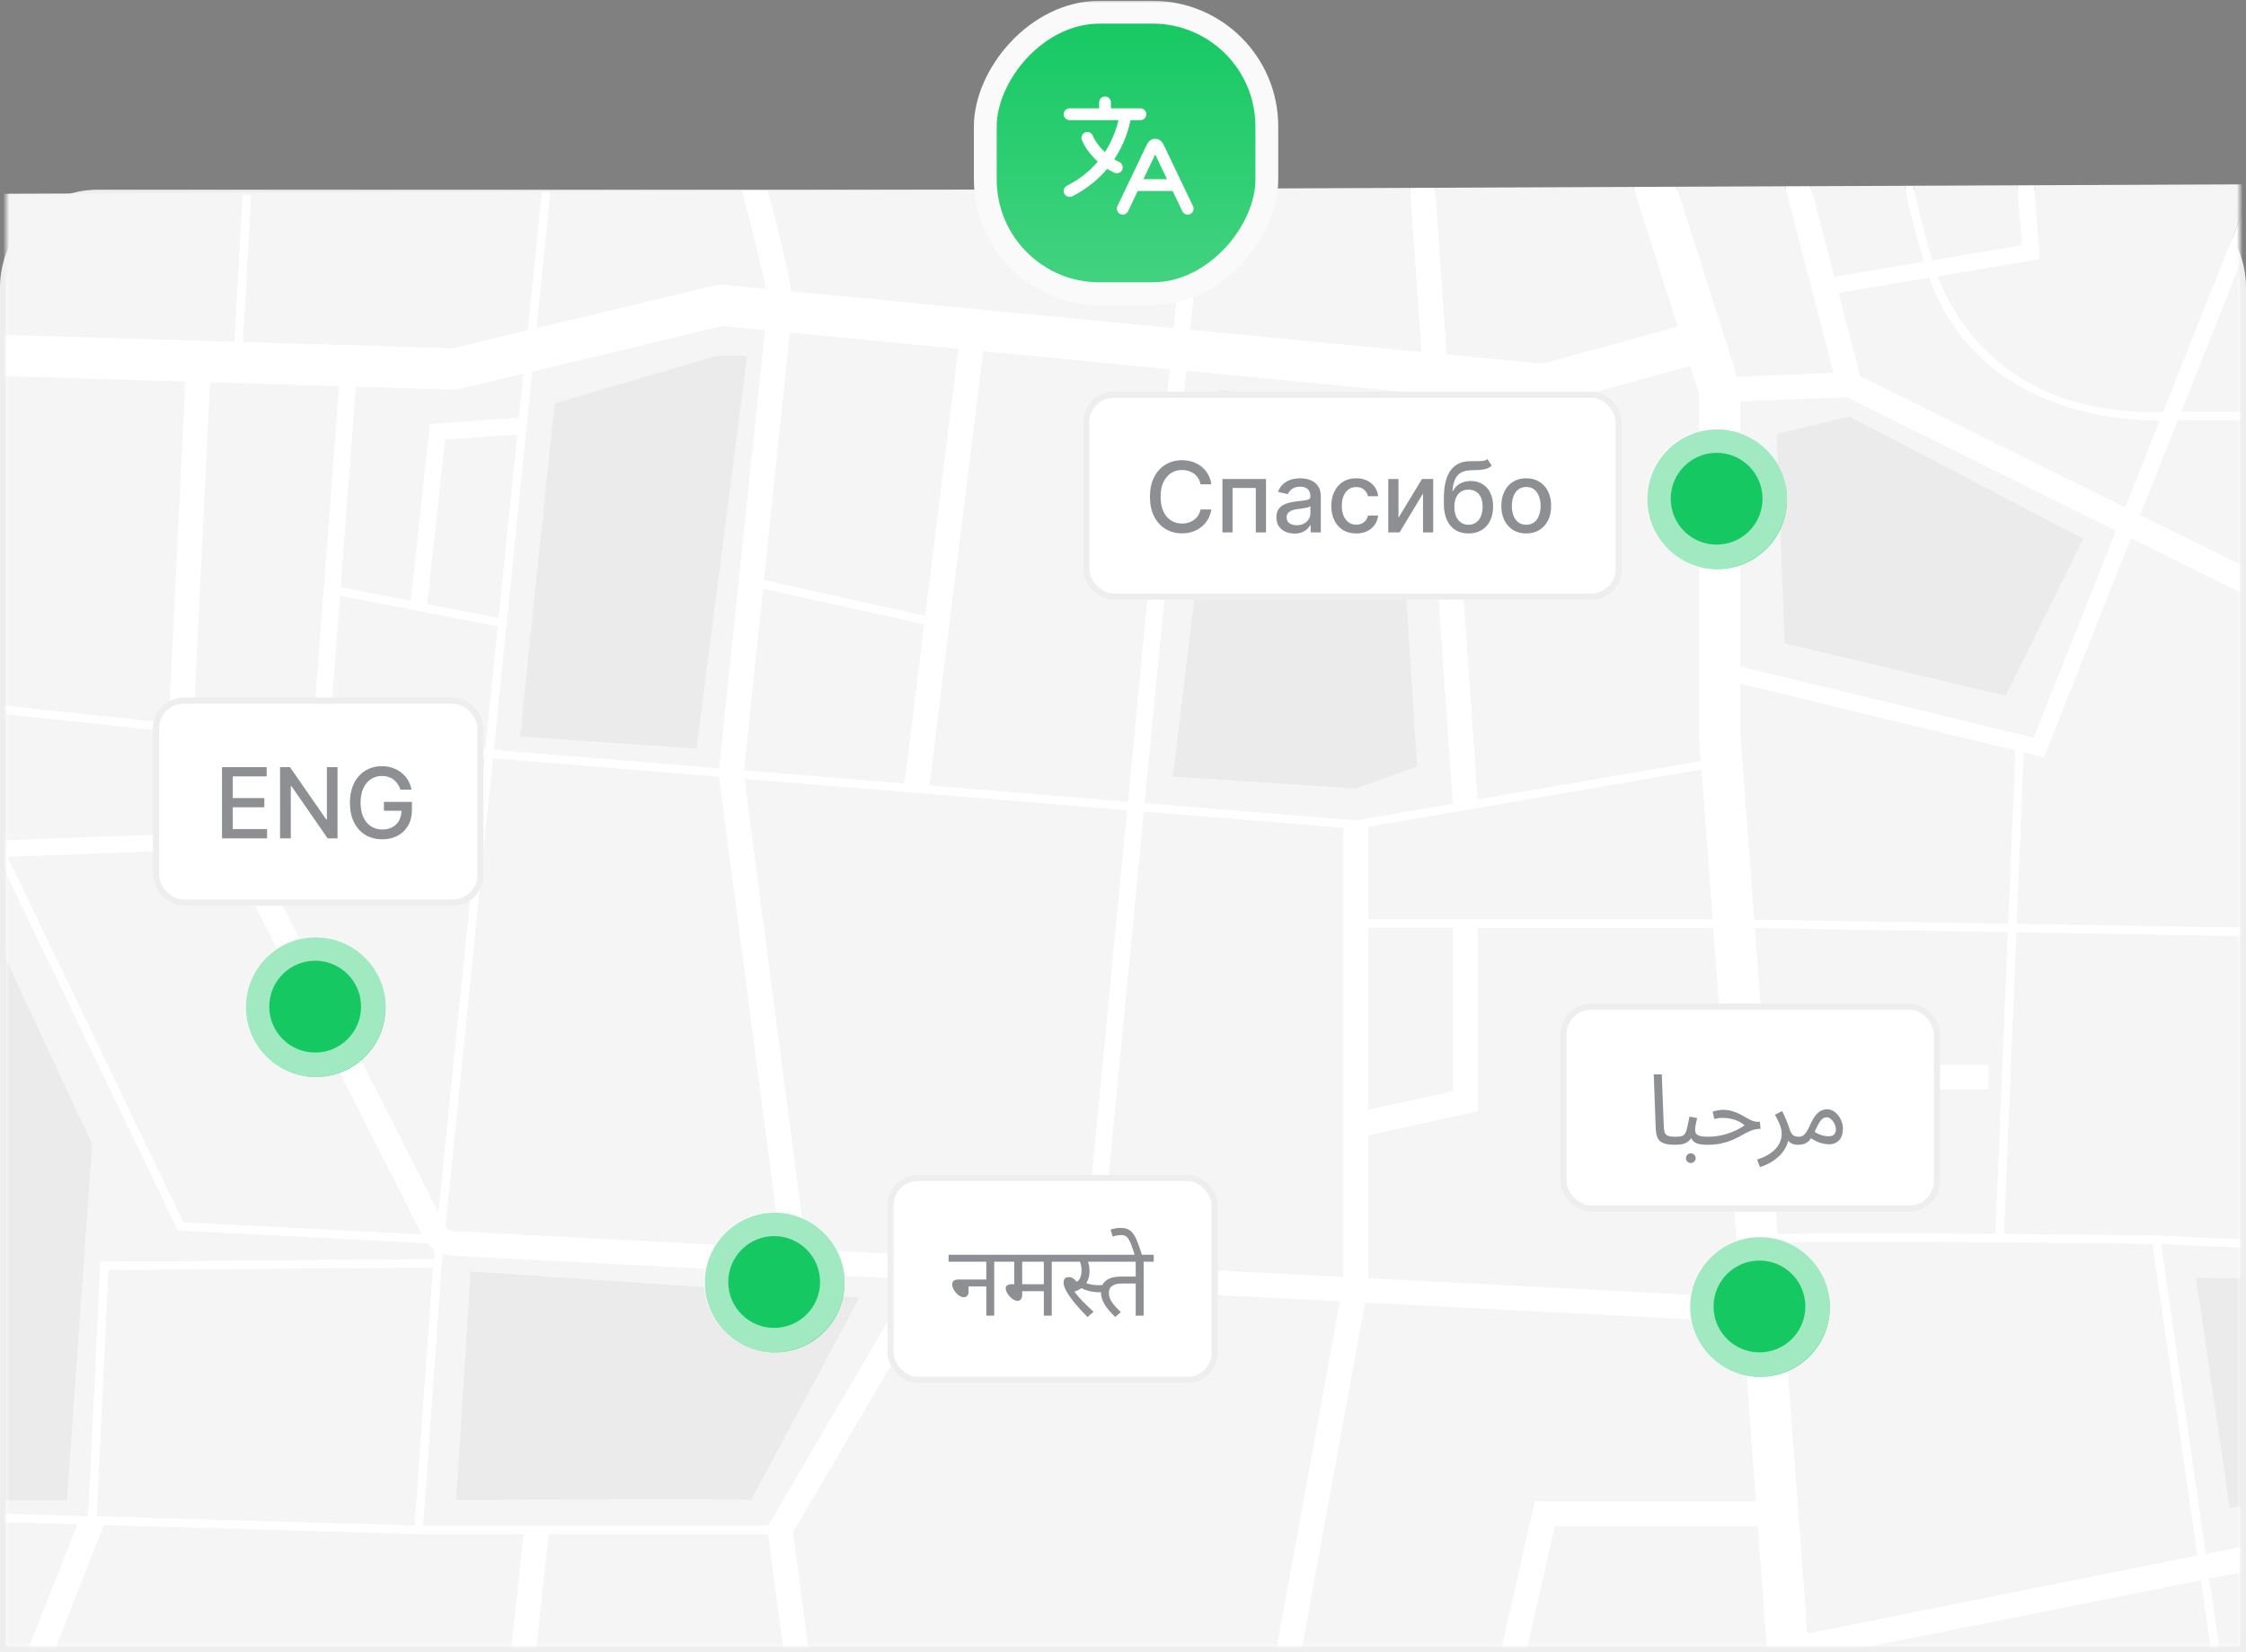 <svg width="367" height="270" viewBox="0 0 367 270" fill="none" xmlns="http://www.w3.org/2000/svg">
<rect x="0" y="0" width="367" height="270" fill="#808080" stroke="none"/>
<path d="M366 269.5H366.5V269V47C366.5 38.44 359.56 31.5 351 31.5H16C7.44 31.5 0.5 38.44 0.5 47V269V269.5H1H366Z" fill="white" stroke="#EEEEEE"/>
<mask id="mask0_12_4247" style="mask-type:alpha" maskUnits="userSpaceOnUse" x="1" y="0" width="365" height="269">
<path d="M16 0.5H351C359.008 0.5 365.5 6.992 365.5 15V268.5H1.5V15C1.5 6.992 7.992 0.5 16 0.5Z" fill="white" stroke="#EEEEEE"/>
</mask>
<g mask="url(#mask0_12_4247)">
<path d="M223.567 135.089L278.051 125.73L279.873 150.24L223.567 150.24L223.567 135.089Z" fill="#F5F5F5"/>
<path d="M12.674 249.074L2.209 275.674L-16.713 275.753L-14.969 248.281L12.674 249.074Z" fill="#F5F5F5"/>
<path d="M16.929 249.197L67.674 250.65L67.672 250.67L85.568 250.67L82.944 275.335L6.549 275.656L16.954 249.206L16.929 249.197Z" fill="#F5F5F5"/>
<path d="M125.52 250.67L128.764 275.142L87.003 275.317L89.624 250.67L125.52 250.67Z" fill="#F5F5F5"/>
<path d="M84.814 68.278L70.271 69.308L67.141 98.209L55.634 95.972L58.118 63.164L74.619 63.656L85.547 61.039L84.814 68.278Z" fill="#F5F5F5"/>
<path d="M53.789 120.368L55.533 97.317L81.363 102.338L79.324 122.456L53.789 120.368Z" fill="#F5F5F5"/>
<path d="M51.108 120.147L29.57 118.386L0.029 115.26L-6.437 113.977L-3.092 61.334L55.428 63.083L51.108 120.147Z" fill="#F5F5F5"/>
<path d="M152.789 210.756L149.303 208.731L125.522 249.332L69.113 249.332L72.158 206.482L80.528 123.898L117.505 126.921L127.854 205.817L131.855 205.296L121.618 127.257L184.198 132.375L176.74 209.615L179.418 209.871L186.88 132.593L219.531 135.262L219.531 209.561L207.607 274.809L132.832 275.124L129.558 250.419L152.789 210.756ZM74.497 245.175C74.497 245.175 121.012 244.868 122.749 245.175L140.447 212.046L76.875 207.751L74.497 245.175Z" fill="#F5F5F5"/>
<path d="M84.539 70.983L81.497 100.999L69.79 98.724L72.704 71.82L84.539 70.983Z" fill="#F5F5F5"/>
<path d="M223.566 185.51L241.483 181.57L241.483 151.581L279.973 151.581L286.949 245.364L250.809 245.364L244.156 274.655L211.71 274.792L223.566 209.924L223.566 185.51Z" fill="#F5F5F5"/>
<path d="M330.662 122.932L333.96 123.732L348.192 87.919L395.15 111.213C395.087 111.634 395.045 112.061 395.046 112.499L395.23 152.075L329.511 150.998L330.662 122.932Z" fill="#F5F5F5"/>
<path d="M355.846 68.657L419.967 68.698L420.088 94.761C420.109 99.63 415.984 103.595 410.874 103.615L404.26 103.645C401.107 103.657 398.331 105.174 396.671 107.477L349.682 84.167L355.846 68.657Z" fill="#F5F5F5"/>
<path d="M353.096 203.287L420.606 206.307L420.64 213.561L420.771 241.887L360.401 253.954L353.096 203.287ZM413.764 209.743L358.785 208.777L364.319 246.427L413.764 238.183L413.764 209.743Z" fill="#F5F5F5"/>
<path d="M352.898 201.921L352.323 201.914C347.054 201.85 337.573 201.741 327.432 201.663L329.456 152.34L395.237 153.418L395.376 183.268C395.397 188.136 399.56 192.066 404.671 192.045L411.284 192.016C416.395 191.995 420.557 195.926 420.579 200.794L420.598 204.969L352.9 201.941L352.898 201.921Z" fill="#F5F5F5"/>
<path d="M360.976 257.937L420.758 245.988C420.478 261.466 407.849 273.969 392.222 274.034L362.419 274.16L363.296 274.034L360.976 257.937Z" fill="#F5F5F5"/>
<path d="M287.25 249.383L289.115 274.468L248.299 274.64L254.035 249.383L287.25 249.383Z" fill="#F5F5F5"/>
<path d="M359.652 258.199L361.953 274.16L295.854 274.438L295.599 271.002L359.652 258.199Z" fill="#F5F5F5"/>
<path d="M17.7 207.53L70.768 207.109L67.77 249.313L15.781 247.822L17.7 207.53Z" fill="#F5F5F5"/>
<path d="M29.948 199.768L1.194 139.998C19.984 139.287 37.555 138.649 38.674 138.71L38.743 137.414L40.011 136.781C39.584 135.932 39.584 135.932 26.775 136.376C19.628 136.624 10.119 136.979 0.605 137.339L0.605 116.669L29.442 119.72L79.188 123.787L71.274 201.879L29.948 199.768Z" fill="#F5F5F5"/>
<path d="M118.019 53.263L125.016 53.938L117.532 125.581L80.665 122.566L86.933 60.708L118.019 53.263Z" fill="#F5F5F5"/>
<path d="M237.451 151.58L237.451 178.342L223.569 181.395L223.569 151.58L237.451 151.58Z" fill="#F5F5F5"/>
<path d="M232.764 64.325L237.42 131.35L221.517 134.082L187.007 131.26L193.833 60.572L232.764 64.325ZM221.548 128.886L231.583 125.288L227.886 67.072L199.176 63.702L191.649 126.914L221.548 128.886Z" fill="#F5F5F5"/>
<path d="M160.631 57.37L191.156 60.314L184.327 131.041L151.843 128.385L160.631 57.37Z" fill="#F5F5F5"/>
<path d="M371.007 30.517L369.982 30.113L391.114 30.024C406.953 29.959 419.849 42.686 419.921 58.459L419.963 67.361L356.38 67.32L371.007 30.517Z" fill="#F5F5F5"/>
<path d="M-0.271 140.055L29.079 201.065L71.139 203.215L70.879 205.77L16.417 206.203L14.436 247.785L13.221 247.75L13.197 247.741L13.193 247.749L-14.886 246.944L-8.115 140.353C-5.51 140.254 -2.883 140.155 -0.271 140.055ZM10.974 245.175L15.076 186.973L-2.566 149.107L-7.787 245.175L10.974 245.175Z" fill="#F5F5F5"/>
<path d="M300.388 47.857L315.255 45.361C323.094 67.239 346.006 68.754 352.941 68.689L347.266 82.972L303.919 61.469L300.388 47.857Z" fill="#F5F5F5"/>
<path d="M121.554 125.907L124.662 96.163L151.043 102.025L147.822 128.056L121.554 125.907Z" fill="#F5F5F5"/>
<path d="M277.599 64.221L277.608 119.779L277.951 124.39L241.417 130.665L236.836 64.719L252.72 66.251L276.184 59.76L277.599 64.221Z" fill="#F5F5F5"/>
<path d="M284.323 65.581L301.761 64.885L345.775 86.72L332.321 120.576L284.322 108.936L284.322 65.581L284.323 65.581ZM340.422 88.038L302.198 68.03L290.285 70.92L291.579 105.155L327.736 113.714L340.422 88.038Z" fill="#F5F5F5"/>
<path d="M73.92 56.938L39.67 55.913L41.029 31.843L39.687 31.767L38.326 55.873L-2.669 54.647L-1.224 31.889L-3.908 31.72L-5.359 54.567L-25.743 53.958L-25.743 31.779L88.562 31.298L86.263 53.98L73.92 56.938Z" fill="#F5F5F5"/>
<path d="M351.731 203.244L359.078 254.216L295.299 266.964L290.542 203.019C300.362 202.763 330.482 202.987 351.731 203.244Z" fill="#F5F5F5"/>
<path d="M284.324 119.407L284.324 111.694L329.33 122.608L328.167 150.976L286.621 150.295L284.324 119.407Z" fill="#F5F5F5"/>
<path d="M290.446 201.715L286.721 151.637L328.111 152.315L326.087 201.651C312.09 201.549 297.16 201.506 290.446 201.715Z" fill="#F5F5F5"/>
<path d="M156.615 56.985L151.206 100.691L124.8 94.823L129.032 54.325L156.615 56.985Z" fill="#F5F5F5"/>
<path d="M316.602 45.135L333.286 42.334L332.343 30.27L368.27 30.118L353.48 67.332C328.199 68.091 319.309 52.278 316.602 45.135Z" fill="#F5F5F5"/>
<path d="M252.124 59.464L236.365 57.945L234.471 30.682L266.92 30.546L274.158 53.369L252.124 59.464Z" fill="#F5F5F5"/>
<path d="M117.544 46.489L87.649 53.648L89.915 31.291L121.265 31.16C123.079 38.022 124.557 44.008 125.18 47.225L117.544 46.489Z" fill="#F5F5F5"/>
<path d="M283.813 61.579L273.963 30.517L291.703 30.442L299.619 60.95L283.813 61.579Z" fill="#F5F5F5"/>
<path d="M129.284 47.62C128.905 45.117 127.892 40.372 125.457 31.142L194.002 30.854L191.8 53.648L129.284 47.62Z" fill="#F5F5F5"/>
<path d="M194.477 53.906L196.704 30.842L230.428 30.7L232.293 57.553L194.477 53.906Z" fill="#F5F5F5"/>
<path d="M315.755 42.56C314.419 38.189 313.388 34.122 312.629 30.353L329.648 30.282L330.416 40.1L315.755 42.56Z" fill="#F5F5F5"/>
<path d="M299.712 45.254L295.864 30.425L311.245 30.361C312.017 34.197 313.065 38.336 314.418 42.787L299.712 45.254Z" fill="#F5F5F5"/>
<path d="M-3.908 31.719L-1.224 31.887L-2.67 54.645L38.325 55.87L39.687 31.764L41.029 31.841L39.669 55.91L73.92 56.935L86.263 53.979L88.561 31.297L89.913 31.291L87.647 53.648L117.542 46.489L125.177 47.225C124.555 44.008 123.076 38.02 121.262 31.16L125.454 31.143C127.891 40.373 128.903 45.118 129.282 47.622L191.798 53.65L194 30.855L196.703 30.843L194.476 53.907L232.292 57.553L230.426 30.7L234.471 30.682L236.364 57.945L252.123 59.464L274.157 53.368L266.919 30.546L273.961 30.516L283.811 61.578L299.616 60.949L291.7 30.441L295.861 30.424L299.709 45.252L314.414 42.785C313.06 38.335 312.012 34.195 311.242 30.359L312.624 30.354C313.383 34.121 314.416 38.189 315.75 42.562L330.411 40.101L329.643 30.283L332.34 30.272L333.283 42.337L316.599 45.137C319.306 52.281 328.196 68.094 353.477 67.336L368.266 30.122L369.977 30.116L371.002 30.52L356.377 67.323L419.959 67.364L419.965 68.704L355.844 68.662L349.68 84.174L396.669 107.483C395.881 108.576 395.352 109.847 395.148 111.218L348.19 87.924L333.958 123.737L330.66 122.937L329.509 151.003L395.228 152.08L395.235 153.419L329.454 152.341L327.429 201.665C337.57 201.744 347.052 201.851 352.32 201.915L352.896 201.922L352.899 201.941L420.597 204.969L420.604 206.31L353.094 203.29L360.398 253.955L420.769 241.888L420.785 245.338C420.786 245.558 420.76 245.771 420.756 245.989L360.974 257.938L363.295 274.035L362.418 274.161L361.954 274.163L359.653 258.202L295.6 271.005L295.855 274.44L289.115 274.468L287.249 249.383L254.034 249.383L248.298 274.639L244.157 274.657L250.81 245.365L286.951 245.365L279.974 151.582L241.486 151.582L241.486 181.572L223.567 185.512L223.567 209.926L211.713 274.795L207.609 274.812L219.534 209.564L219.534 135.265L186.882 132.596L179.42 209.874L176.743 209.618L184.2 132.378L121.62 127.26L131.858 205.299L127.856 205.82L117.507 126.924L80.53 123.901L72.161 206.485L69.116 249.335L125.524 249.335L149.306 208.734L152.792 210.759L129.56 250.424L132.834 275.128L128.766 275.146L125.522 250.674L89.626 250.674L87.005 275.321L82.947 275.339L85.571 250.674L67.675 250.674L67.677 250.654L16.932 249.199L16.957 249.209L6.551 275.659L2.211 275.677L12.676 249.078L-14.966 248.286L-16.712 275.758L-17.607 275.762L-19.401 275.649L-17.658 248.21L-25.741 247.978L-25.741 246.637L-17.572 246.872L-10.812 140.462C-16.063 140.664 -21.153 140.861 -25.739 141.04L-25.739 138.36C-21.407 138.192 -16.197 137.989 -10.641 137.775L-9.182 114.802L-25.739 111.516L-25.739 110.151L-9.096 113.453L-5.78 61.257L-25.739 60.661L-25.739 53.961M-7.943 137.665C-5.554 137.574 -3.121 137.481 -0.68 137.388L-0.738 116.474L-6.526 115.324L-7.943 137.665ZM-6.438 113.977L0.028 115.26L29.567 118.386L51.107 120.147L55.425 63.081L-3.095 61.332L-6.438 113.977ZM81.497 100.999L84.54 70.983L72.704 71.821L69.791 98.724L81.497 100.999ZM81.363 102.337L55.533 97.318L53.789 120.368L79.324 122.456L81.363 102.337ZM58.118 63.163L55.635 95.972L67.141 98.208L70.272 69.308L84.815 68.278L85.55 61.039L74.621 63.656L58.118 63.163ZM151.042 102.025L124.661 96.163L121.554 125.909L147.821 128.057L151.042 102.025ZM124.801 94.821L151.207 100.689L156.615 56.982L129.032 54.322L124.801 94.821ZM236.836 64.718L241.419 130.663L277.951 124.388L277.608 119.776L277.599 64.218L276.184 59.758L252.72 66.25L236.836 64.718ZM352.943 68.687C346.007 68.752 323.096 67.238 315.256 45.359L300.389 47.855L303.921 61.466L347.267 82.968L352.943 68.687ZM345.776 86.72L301.761 64.885L284.324 65.58L284.324 108.937L332.322 120.577L345.776 86.72ZM329.33 122.608L284.322 111.694L284.322 119.405L286.62 150.294L328.164 150.974L329.33 122.608ZM328.111 152.315L286.721 151.637L290.446 201.715C297.16 201.506 312.089 201.547 326.087 201.652L328.111 152.315ZM359.079 254.216L351.731 203.244C330.482 202.987 300.362 202.763 290.543 203.019L295.3 266.964L359.079 254.216ZM278.051 125.731L223.567 135.09L223.567 150.241L279.875 150.241L278.051 125.731ZM237.45 178.342L237.45 151.581L223.566 151.581L223.566 181.395L237.45 178.342ZM221.519 134.083L237.421 131.351L232.765 64.325L193.836 60.571L187.01 131.259L221.519 134.083ZM191.156 60.314L160.631 57.37L151.844 128.385L184.327 131.041L191.156 60.314ZM117.531 125.579L125.015 53.936L118.018 53.261L86.932 60.707L80.663 122.565L117.531 125.579ZM29.442 119.72L0.605 116.669L0.605 137.34C10.12 136.98 19.63 136.626 26.775 136.377C39.583 135.931 39.583 135.931 40.011 136.781L38.744 137.415L38.674 138.71C37.555 138.65 19.985 139.287 1.194 139.998L29.948 199.769L71.276 201.881L79.189 123.789L29.442 119.72ZM70.767 207.109L17.7 207.53L15.78 247.821L67.769 249.311L70.767 207.109ZM13.194 247.749L13.198 247.741L13.222 247.75L14.437 247.785L16.418 206.203L70.88 205.77L71.14 203.215L29.081 201.065L-0.27 140.055C-2.882 140.154 -5.509 140.254 -8.113 140.353L-14.883 246.944L13.194 247.749Z" fill="white"/>
<path d="M15.076 186.971L10.974 245.173L-7.787 245.173L-2.566 149.104L15.076 186.971Z" fill="#EBEBEB"/>
<path d="M227.886 67.071L231.582 125.287L221.547 128.885L191.649 126.913L199.177 63.701L227.886 67.071Z" fill="#EBEBEB"/>
<path d="M358.787 208.777L413.766 209.743L413.766 238.182L364.32 246.428L358.787 208.777Z" fill="#EBEBEB"/>
<path d="M290.287 70.92L302.198 68.03L340.424 88.038L327.736 113.715L291.581 105.155L290.287 70.92Z" fill="#EBEBEB"/>
<path d="M122.748 245.173C121.012 244.866 74.497 245.173 74.497 245.173L76.874 207.75L140.445 212.045L122.748 245.173Z" fill="#EBEBEB"/>
<path d="M84.975 120.359L113.803 122.339L122.088 58.154L117.117 58.154L90.609 65.916L84.975 120.359Z" fill="#EBEBEB"/>
<path d="M11.537 60.522L30.337 61.328L27.582 117.75C27.514 119.233 27.826 120.702 28.493 122.016L69.082 202.04C70.019 203.891 71.897 205.11 73.979 205.216L286.126 216.11C287.141 216.162 288.133 215.777 288.844 215.053C289.558 214.328 289.915 213.325 289.849 212.321L287.296 178.024L324.949 178.024L324.949 174.006L286.776 174.006C285.791 174.006 284.844 174.417 284.174 175.135C283.505 175.852 283.164 176.82 283.236 177.802L285.784 212.069L74.187 201.203C73.549 201.171 72.973 200.797 72.685 200.23L32.096 120.202C31.742 119.506 31.57 118.725 31.614 117.944L34.392 61.055C34.44 60.085 34.106 59.191 33.462 58.486C32.818 57.784 31.937 57.374 30.982 57.333L11.712 56.507L11.537 60.522Z" fill="white"/>
<rect width="46" height="46" rx="18.649" transform="matrix(-1 5.18986e-09 5.18986e-09 1 207 2)" fill="#15C862"/>
<rect width="46" height="46" rx="18.649" transform="matrix(-1 5.18986e-09 5.18986e-09 1 207 2)" fill="url(#paint0_linear_12_4247)" fill-opacity="0.2"/>
<rect width="46" height="46" rx="18.649" transform="matrix(-1 5.18986e-09 5.18986e-09 1 207 2)" stroke="#FAFAFA" stroke-width="3.73"/>
<g clip-path="url(#clip0_12_4247)">
<path d="M185.303 30.247H192.224M185.303 30.247L183.457 34.106M185.303 30.247L188.067 24.466C188.29 24.001 188.401 23.768 188.554 23.694C188.686 23.63 188.841 23.63 188.973 23.694C189.126 23.768 189.237 24.001 189.46 24.466L192.224 30.247M192.224 30.247L194.07 34.106M174.773 18.669H180.562M180.562 18.669H183.939M180.562 18.669V16.739M183.939 18.669H186.351M183.939 18.669C183.461 21.522 182.35 24.107 180.722 26.276M180.722 26.276C181.298 26.718 181.901 27.087 182.492 27.352M180.722 26.276C179.417 25.276 178.249 23.905 177.668 22.528M180.722 26.276C179.174 28.339 177.158 30.027 174.773 31.212" stroke="white" stroke-width="1.93" stroke-linecap="round" stroke-linejoin="round"/>
</g>
</g>
<path d="M287.588 202.175C281.284 202.175 276.175 207.284 276.175 213.588C276.175 219.891 281.284 225 287.588 225C293.891 225 299 219.891 299 213.588C298.998 207.286 293.889 202.175 287.588 202.175Z" fill="#15C862"/>
<g opacity="0.6">
<path d="M287.993 202.011C281.646 201.739 276.283 206.662 276.011 213.006C275.739 219.353 280.663 224.715 287.007 224.989C293.352 225.261 298.717 220.338 298.989 213.994C299.261 207.647 294.337 202.283 287.993 202.011Z" fill="white"/>
</g>
<path d="M287.5 206C283.358 206 280 209.358 280 213.5C280 217.642 283.358 221 287.5 221C291.642 221 295 217.642 295 213.5C295 209.358 291.642 206 287.5 206Z" fill="#15C862"/>
<path d="M126.588 198.175C120.284 198.175 115.175 203.284 115.175 209.588C115.175 215.891 120.284 221 126.588 221C132.891 221 138 215.891 138 209.588C137.998 203.286 132.889 198.175 126.588 198.175Z" fill="#15C862"/>
<g opacity="0.6">
<path d="M126.993 198.011C120.646 197.739 115.283 202.662 115.011 209.006C114.739 215.353 119.663 220.715 126.007 220.989C132.352 221.261 137.717 216.338 137.989 209.994C138.261 203.647 133.337 198.283 126.993 198.011Z" fill="white"/>
</g>
<path d="M126.5 202C122.358 202 119 205.358 119 209.5C119 213.642 122.358 217 126.5 217C130.642 217 134 213.642 134 209.5C134 205.358 130.642 202 126.5 202Z" fill="#15C862"/>
<path d="M51.588 153.175C45.284 153.175 40.175 158.284 40.175 164.588C40.175 170.891 45.284 176 51.588 176C57.891 176 63 170.891 63 164.588C62.998 158.286 57.889 153.175 51.588 153.175Z" fill="#15C862"/>
<g opacity="0.6">
<path d="M51.993 153.011C45.646 152.739 40.283 157.662 40.011 164.006C39.739 170.353 44.663 175.715 51.007 175.989C57.352 176.261 62.717 171.338 62.989 164.994C63.261 158.647 58.337 153.283 51.993 153.011Z" fill="white"/>
</g>
<path d="M51.5 157C47.358 157 44 160.358 44 164.5C44 168.642 47.358 172 51.5 172C55.642 172 59 168.642 59 164.5C59 160.358 55.642 157 51.5 157Z" fill="#15C862"/>
<path d="M280.588 70.175C274.284 70.175 269.175 75.284 269.175 81.588C269.175 87.891 274.284 93 280.588 93C286.891 93 292 87.891 292 81.588C291.998 75.286 286.889 70.175 280.588 70.175Z" fill="#15C862"/>
<g opacity="0.6">
<path d="M280.993 70.011C274.646 69.739 269.283 74.662 269.011 81.007C268.739 87.353 273.663 92.715 280.007 92.989C286.352 93.261 291.717 88.338 291.989 81.993C292.261 75.647 287.337 70.283 280.993 70.011Z" fill="white"/>
</g>
<path d="M280.5 74C276.358 74 273 77.358 273 81.5C273 85.642 276.358 89 280.5 89C284.642 89 288 85.642 288 81.5C288 77.358 284.642 74 280.5 74Z" fill="#15C862"/>
<rect x="25.5" y="114.5" width="53" height="33" rx="4.5" fill="white"/>
<rect x="25.5" y="114.5" width="53" height="33" rx="4.5" stroke="#EEEEEE"/>
<path opacity="0.5" d="M36.278 137V125.364H43.574V126.875H38.034V130.42H43.193V131.926H38.034V135.489H43.642V137H36.278ZM55.151 125.364V137H53.537L47.623 128.466H47.515V137H45.759V125.364H47.384L53.304 133.909H53.412V125.364H55.151ZM65.427 129.04C65.317 128.695 65.17 128.386 64.984 128.114C64.802 127.837 64.584 127.602 64.331 127.409C64.077 127.212 63.787 127.062 63.461 126.96C63.139 126.858 62.785 126.807 62.399 126.807C61.743 126.807 61.153 126.975 60.626 127.312C60.099 127.65 59.683 128.144 59.376 128.795C59.073 129.443 58.922 130.237 58.922 131.176C58.922 132.119 59.075 132.917 59.382 133.568C59.688 134.22 60.109 134.714 60.643 135.051C61.177 135.388 61.785 135.557 62.467 135.557C63.099 135.557 63.651 135.428 64.12 135.17C64.594 134.913 64.959 134.549 65.217 134.08C65.478 133.606 65.609 133.049 65.609 132.409L66.064 132.494H62.734V131.045H67.308V132.369C67.308 133.347 67.1 134.195 66.683 134.915C66.27 135.631 65.698 136.184 64.967 136.574C64.24 136.964 63.406 137.159 62.467 137.159C61.414 137.159 60.49 136.917 59.694 136.432C58.903 135.947 58.285 135.259 57.842 134.369C57.399 133.475 57.177 132.415 57.177 131.188C57.177 130.259 57.306 129.426 57.563 128.688C57.821 127.949 58.183 127.322 58.649 126.807C59.118 126.288 59.67 125.892 60.302 125.619C60.938 125.343 61.634 125.205 62.387 125.205C63.016 125.205 63.601 125.297 64.143 125.483C64.689 125.669 65.173 125.932 65.598 126.273C66.026 126.614 66.38 127.019 66.66 127.489C66.94 127.955 67.13 128.472 67.228 129.04H65.427Z" fill="#1D2026"/>
<rect x="255.5" y="164.5" width="61" height="33" rx="4.5" fill="white"/>
<rect x="255.5" y="164.5" width="61" height="33" rx="4.5" stroke="#EEEEEE"/>
<path opacity="0.5" d="M273.73 187.08C272.877 187.08 272.221 186.984 271.762 186.792C271.314 186.6 271.005 186.301 270.834 185.896C270.664 185.491 270.568 184.968 270.546 184.328L270.226 175.576H271.538L271.858 183.816C271.88 184.339 271.928 184.744 272.002 185.032C272.088 185.309 272.269 185.501 272.546 185.608C272.834 185.715 273.282 185.768 273.89 185.768C274.114 185.768 274.274 185.832 274.37 185.96C274.477 186.077 274.53 186.221 274.53 186.392C274.53 186.563 274.456 186.723 274.306 186.872C274.157 187.011 273.965 187.08 273.73 187.08ZM273.571 187.08L273.731 185.768C274.179 185.768 274.531 185.731 274.787 185.656C275.043 185.571 275.235 185.416 275.363 185.192C275.501 184.957 275.619 184.621 275.715 184.184C275.811 183.747 275.928 183.176 276.067 182.472L277.315 182.712C277.272 182.904 277.224 183.117 277.171 183.352C277.117 183.587 277.069 183.821 277.027 184.056C276.995 184.28 276.979 184.477 276.979 184.648C276.979 184.861 277.027 185.053 277.123 185.224C277.219 185.395 277.427 185.528 277.747 185.624C278.067 185.72 278.557 185.768 279.219 185.768C279.443 185.768 279.603 185.832 279.699 185.96C279.805 186.077 279.859 186.221 279.859 186.392C279.859 186.563 279.784 186.723 279.635 186.872C279.485 187.011 279.293 187.08 279.059 187.08C278.365 187.08 277.821 187.021 277.427 186.904C277.032 186.776 276.744 186.589 276.563 186.344C276.381 186.088 276.259 185.779 276.195 185.416L276.675 185.448C276.504 185.789 276.317 186.067 276.115 186.28C275.923 186.493 275.709 186.659 275.475 186.776C275.24 186.893 274.968 186.973 274.659 187.016C274.349 187.059 273.987 187.08 273.571 187.08ZM276.291 190.056C276.067 190.056 275.875 189.976 275.715 189.816C275.565 189.667 275.491 189.485 275.491 189.272C275.491 189.059 275.565 188.872 275.715 188.712C275.875 188.552 276.067 188.472 276.291 188.472C276.504 188.472 276.685 188.552 276.835 188.712C276.995 188.872 277.075 189.059 277.075 189.272C277.075 189.485 276.995 189.667 276.835 189.816C276.685 189.976 276.504 190.056 276.291 190.056ZM278.895 187.08L279.039 185.768C279.594 185.768 280.138 185.725 280.671 185.64C281.204 185.555 281.727 185.432 282.239 185.272C282.751 185.112 283.242 184.92 283.711 184.696C284.191 184.461 284.644 184.195 285.071 183.896C284.794 183.651 284.474 183.437 284.111 183.256C283.748 183.075 283.348 182.936 282.911 182.84C282.484 182.733 282.031 182.68 281.551 182.68C281.38 182.68 281.22 182.685 281.071 182.696C280.922 182.707 280.772 182.728 280.623 182.76C280.474 182.781 280.303 182.813 280.111 182.856L279.855 181.64C280.143 181.555 280.431 181.491 280.719 181.448C281.007 181.395 281.284 181.368 281.551 181.368C282.106 181.368 282.607 181.437 283.055 181.576C283.503 181.704 283.908 181.864 284.271 182.056C284.644 182.248 284.991 182.44 285.311 182.632C285.642 182.824 285.962 182.989 286.271 183.128C286.58 183.256 286.9 183.32 287.231 183.32H287.567L287.679 184.472C287.22 184.472 286.799 184.536 286.415 184.664C286.031 184.792 285.652 184.957 285.279 185.16C284.916 185.352 284.532 185.56 284.127 185.784C283.722 185.997 283.274 186.205 282.783 186.408C282.292 186.6 281.727 186.76 281.087 186.888C280.458 187.016 279.727 187.08 278.895 187.08ZM287.58 190.712L287.116 189.496C287.895 189.24 288.54 188.947 289.052 188.616C289.575 188.285 289.986 187.933 290.284 187.56C290.594 187.187 290.812 186.808 290.94 186.424C291.068 186.029 291.132 185.651 291.132 185.288C291.132 184.765 291.015 184.237 290.78 183.704C290.556 183.16 290.306 182.648 290.028 182.168L291.196 181.576C291.399 181.949 291.575 182.317 291.724 182.68C291.884 183.043 292.023 183.384 292.14 183.704C292.268 184.024 292.37 184.317 292.444 184.584C292.594 185.043 292.786 185.357 293.02 185.528C293.266 185.688 293.596 185.768 294.012 185.768C294.236 185.768 294.396 185.832 294.492 185.96C294.599 186.077 294.652 186.221 294.652 186.392C294.652 186.563 294.578 186.723 294.428 186.872C294.279 187.011 294.087 187.08 293.852 187.08C293.383 187.08 292.999 187 292.7 186.84C292.412 186.669 292.194 186.451 292.044 186.184C291.895 185.907 291.794 185.619 291.74 185.32L292.252 185.608C292.252 186.312 292.092 186.952 291.772 187.528C291.463 188.115 291.063 188.621 290.572 189.048C290.082 189.485 289.57 189.843 289.036 190.12C288.503 190.397 288.018 190.595 287.58 190.712ZM293.7 187.08L293.86 185.768C294.159 185.768 294.409 185.704 294.612 185.576C294.815 185.448 295.012 185.235 295.204 184.936C295.396 184.637 295.604 184.237 295.828 183.736C296.137 183.053 296.441 182.536 296.74 182.184C297.049 181.832 297.353 181.592 297.652 181.464C297.961 181.336 298.265 181.272 298.564 181.272C298.927 181.272 299.263 181.368 299.572 181.56C299.881 181.741 300.153 181.987 300.388 182.296C300.623 182.605 300.804 182.947 300.932 183.32C301.071 183.683 301.14 184.045 301.14 184.408C301.14 185.048 301.028 185.56 300.804 185.944C300.58 186.317 300.292 186.589 299.94 186.76C299.599 186.92 299.241 187 298.868 187C298.537 187 298.111 186.936 297.588 186.808C297.076 186.68 296.425 186.355 295.636 185.832L296.26 184.824C296.783 185.155 297.252 185.384 297.668 185.512C298.095 185.629 298.447 185.688 298.724 185.688C299.033 185.688 299.279 185.645 299.46 185.56C299.641 185.464 299.775 185.331 299.86 185.16C299.945 184.989 299.988 184.797 299.988 184.584C299.988 184.275 299.913 183.965 299.764 183.656C299.615 183.347 299.423 183.091 299.188 182.888C298.964 182.685 298.724 182.584 298.468 182.584C298.276 182.584 298.089 182.637 297.908 182.744C297.727 182.851 297.54 183.048 297.348 183.336C297.156 183.624 296.937 184.04 296.692 184.584C296.436 185.16 296.191 185.619 295.956 185.96C295.732 186.291 295.503 186.536 295.268 186.696C295.033 186.856 294.788 186.957 294.532 187C294.287 187.053 294.009 187.08 293.7 187.08Z" fill="#1D2026"/>
<rect x="145.5" y="192.5" width="53" height="33" rx="4.5" fill="white"/>
<rect x="145.5" y="192.5" width="53" height="33" rx="4.5" stroke="#EEEEEE"/>
<path opacity="0.5" d="M155 205.048H164.104V206.184H162.456V215H161.16V210.232H158.264V211.096C158.264 211.688 157.944 211.992 157.448 211.992C156.664 211.992 155.592 210.808 155.592 209.912C155.592 209.432 155.848 209.096 156.568 209.096H161.16V206.184H155V205.048ZM171.859 206.184V215H170.563V211H167.027V211.592C167.027 212.296 166.659 212.584 166.259 212.584C165.443 212.584 164.339 211.368 164.339 210.552C164.339 210.168 164.595 209.864 165.315 209.864H165.731V206.184H163.715V205.048H173.507V206.184H171.859ZM170.563 206.184H167.027V209.864H170.563V206.184ZM177.71 215.224C176.11 213.656 174.814 212.04 174.238 210.984C173.934 210.44 173.79 209.96 173.79 209.56C173.79 209 174.11 208.696 174.654 208.696C175.118 208.696 175.55 208.984 175.966 209.464C176.542 209.064 176.734 208.344 176.734 207.64C176.734 207.048 176.606 206.52 176.462 206.184H173.118V205.048H181.054V206.184H177.774C177.95 206.648 178.03 207.16 178.03 207.8C178.03 208.536 177.854 209.16 177.486 209.688C178.158 209.928 178.798 210.024 179.486 210.024C180.03 210.024 180.51 209.976 181.086 209.88L181.118 211.016C180.574 211.144 180.11 211.176 179.486 211.176C178.654 211.176 177.598 210.984 176.718 210.504C176.398 210.728 175.998 210.936 175.55 211.08C176.318 212.12 177.406 213.176 178.686 214.36L177.71 215.224ZM186.872 206.184V215H185.576V209.752H183.352C182.008 209.752 181.192 210.168 181.192 211.304C181.192 212.344 181.864 213.192 183.144 214.408L182.232 215.224C180.728 213.768 179.896 212.568 179.896 211.144C179.896 209.416 181.16 208.616 183.128 208.616H185.576V206.184H179.176V205.048H188.52V206.184H186.872ZM185.437 205.16C184.557 202.312 184.237 201.832 183.149 201.832C182.701 201.832 182.205 201.944 181.821 202.088L181.469 200.952C181.917 200.776 182.525 200.664 183.069 200.664C184.941 200.664 185.517 201.576 186.621 205.16H185.437Z" fill="#1D2026"/>
<rect x="177.5" y="64.5" width="87" height="33" rx="4.5" fill="white"/>
<rect x="177.5" y="64.5" width="87" height="33" rx="4.5" stroke="#EEEEEE"/>
<path opacity="0.5" d="M197.943 79.148H196.17C196.102 78.769 195.975 78.436 195.79 78.148C195.604 77.86 195.377 77.615 195.108 77.415C194.839 77.214 194.538 77.062 194.205 76.96C193.875 76.858 193.525 76.807 193.153 76.807C192.483 76.807 191.883 76.975 191.352 77.312C190.826 77.65 190.409 78.144 190.102 78.796C189.799 79.447 189.648 80.242 189.648 81.182C189.648 82.129 189.799 82.928 190.102 83.579C190.409 84.231 190.828 84.724 191.358 85.057C191.888 85.39 192.485 85.557 193.148 85.557C193.515 85.557 193.864 85.508 194.193 85.409C194.527 85.307 194.828 85.157 195.097 84.96C195.366 84.763 195.593 84.523 195.778 84.239C195.968 83.951 196.098 83.621 196.17 83.25L197.943 83.256C197.848 83.828 197.665 84.354 197.392 84.835C197.123 85.312 196.777 85.725 196.352 86.074C195.932 86.419 195.451 86.686 194.909 86.875C194.367 87.064 193.777 87.159 193.136 87.159C192.129 87.159 191.231 86.921 190.443 86.443C189.655 85.962 189.034 85.275 188.58 84.381C188.129 83.487 187.903 82.421 187.903 81.182C187.903 79.939 188.131 78.873 188.585 77.983C189.04 77.089 189.661 76.403 190.449 75.926C191.237 75.445 192.133 75.204 193.136 75.204C193.754 75.204 194.33 75.294 194.864 75.472C195.402 75.646 195.884 75.903 196.312 76.244C196.741 76.581 197.095 76.994 197.375 77.483C197.655 77.968 197.845 78.523 197.943 79.148ZM199.748 87V78.273H206.867V87H205.202V79.739H201.401V87H199.748ZM211.518 87.193C210.965 87.193 210.465 87.091 210.018 86.886C209.571 86.678 209.217 86.377 208.956 85.983C208.698 85.589 208.569 85.106 208.569 84.534C208.569 84.042 208.664 83.636 208.853 83.318C209.043 83 209.298 82.748 209.62 82.562C209.942 82.377 210.302 82.237 210.7 82.142C211.098 82.047 211.503 81.975 211.916 81.926C212.439 81.865 212.863 81.816 213.189 81.778C213.514 81.737 213.751 81.671 213.899 81.579C214.046 81.489 214.12 81.341 214.12 81.136V81.097C214.12 80.6 213.98 80.216 213.7 79.943C213.423 79.671 213.01 79.534 212.461 79.534C211.889 79.534 211.439 79.661 211.109 79.915C210.783 80.165 210.558 80.443 210.433 80.75L208.836 80.386C209.026 79.856 209.302 79.428 209.666 79.102C210.033 78.773 210.456 78.534 210.933 78.386C211.41 78.235 211.912 78.159 212.439 78.159C212.787 78.159 213.156 78.201 213.546 78.284C213.94 78.364 214.308 78.511 214.649 78.727C214.993 78.943 215.276 79.252 215.495 79.653C215.715 80.051 215.825 80.568 215.825 81.204V87H214.166V85.807H214.098C213.988 86.026 213.823 86.242 213.603 86.454C213.384 86.667 213.101 86.843 212.757 86.983C212.412 87.123 211.999 87.193 211.518 87.193ZM211.887 85.829C212.357 85.829 212.759 85.737 213.092 85.551C213.429 85.365 213.685 85.123 213.859 84.824C214.037 84.521 214.126 84.197 214.126 83.852V82.727C214.065 82.788 213.948 82.845 213.774 82.898C213.603 82.947 213.408 82.99 213.189 83.028C212.969 83.062 212.755 83.095 212.546 83.125C212.338 83.151 212.164 83.174 212.024 83.193C211.694 83.235 211.393 83.305 211.12 83.403C210.851 83.502 210.635 83.644 210.473 83.829C210.314 84.011 210.234 84.254 210.234 84.557C210.234 84.977 210.389 85.296 210.7 85.511C211.01 85.724 211.406 85.829 211.887 85.829ZM221.604 87.176C220.759 87.176 220.032 86.985 219.422 86.602C218.816 86.216 218.35 85.684 218.024 85.006C217.699 84.328 217.536 83.551 217.536 82.676C217.536 81.79 217.702 81.008 218.036 80.329C218.369 79.648 218.839 79.115 219.445 78.733C220.051 78.35 220.765 78.159 221.587 78.159C222.25 78.159 222.841 78.282 223.359 78.528C223.878 78.771 224.297 79.112 224.615 79.551C224.937 79.99 225.128 80.504 225.189 81.091H223.536C223.445 80.682 223.236 80.329 222.911 80.034C222.589 79.739 222.157 79.591 221.615 79.591C221.142 79.591 220.727 79.716 220.371 79.966C220.019 80.212 219.744 80.564 219.547 81.023C219.35 81.477 219.252 82.015 219.252 82.636C219.252 83.273 219.348 83.822 219.541 84.284C219.734 84.746 220.007 85.104 220.359 85.358C220.716 85.612 221.134 85.739 221.615 85.739C221.937 85.739 222.229 85.68 222.49 85.562C222.755 85.441 222.977 85.269 223.155 85.046C223.337 84.822 223.464 84.553 223.536 84.239H225.189C225.128 84.803 224.945 85.307 224.638 85.75C224.331 86.193 223.92 86.542 223.405 86.796C222.894 87.049 222.293 87.176 221.604 87.176ZM228.511 84.619L232.357 78.273H234.187V87H232.522V80.648L228.692 87H226.846V78.273H228.511V84.619ZM243.044 75.023L243.748 76.097C243.487 76.335 243.19 76.506 242.856 76.608C242.527 76.706 242.146 76.769 241.714 76.796C241.282 76.818 240.788 76.839 240.231 76.858C239.602 76.877 239.085 77.013 238.68 77.267C238.275 77.517 237.962 77.888 237.743 78.381C237.527 78.869 237.387 79.483 237.322 80.222H237.43C237.714 79.68 238.108 79.275 238.612 79.006C239.12 78.737 239.69 78.602 240.322 78.602C241.027 78.602 241.654 78.763 242.203 79.085C242.752 79.407 243.184 79.879 243.498 80.5C243.816 81.117 243.976 81.873 243.976 82.767C243.976 83.672 243.809 84.454 243.476 85.114C243.146 85.773 242.68 86.282 242.078 86.642C241.479 86.998 240.773 87.176 239.959 87.176C239.144 87.176 238.434 86.992 237.828 86.625C237.226 86.254 236.758 85.704 236.424 84.977C236.095 84.25 235.93 83.352 235.93 82.284V81.421C235.93 79.424 236.286 77.922 236.998 76.915C237.71 75.907 238.775 75.39 240.191 75.364C240.65 75.352 241.059 75.35 241.419 75.358C241.779 75.362 242.093 75.345 242.362 75.307C242.635 75.265 242.862 75.171 243.044 75.023ZM239.964 85.75C240.438 85.75 240.845 85.631 241.186 85.392C241.53 85.15 241.796 84.807 241.981 84.364C242.167 83.921 242.26 83.398 242.26 82.796C242.26 82.204 242.167 81.703 241.981 81.29C241.796 80.877 241.53 80.562 241.186 80.347C240.841 80.127 240.428 80.017 239.947 80.017C239.591 80.017 239.273 80.079 238.993 80.204C238.712 80.326 238.472 80.506 238.271 80.744C238.074 80.983 237.921 81.275 237.811 81.619C237.705 81.96 237.648 82.352 237.64 82.796C237.64 83.697 237.847 84.415 238.26 84.949C238.676 85.483 239.245 85.75 239.964 85.75ZM249.389 87.176C248.571 87.176 247.857 86.989 247.247 86.614C246.638 86.239 246.164 85.714 245.827 85.04C245.49 84.365 245.321 83.578 245.321 82.676C245.321 81.771 245.49 80.979 245.827 80.301C246.164 79.623 246.638 79.097 247.247 78.722C247.857 78.347 248.571 78.159 249.389 78.159C250.208 78.159 250.922 78.347 251.531 78.722C252.141 79.097 252.615 79.623 252.952 80.301C253.289 80.979 253.458 81.771 253.458 82.676C253.458 83.578 253.289 84.365 252.952 85.04C252.615 85.714 252.141 86.239 251.531 86.614C250.922 86.989 250.208 87.176 249.389 87.176ZM249.395 85.75C249.925 85.75 250.365 85.61 250.713 85.329C251.062 85.049 251.319 84.676 251.486 84.21C251.656 83.744 251.742 83.231 251.742 82.671C251.742 82.114 251.656 81.602 251.486 81.136C251.319 80.667 251.062 80.29 250.713 80.006C250.365 79.722 249.925 79.579 249.395 79.579C248.861 79.579 248.418 79.722 248.066 80.006C247.717 80.29 247.458 80.667 247.287 81.136C247.12 81.602 247.037 82.114 247.037 82.671C247.037 83.231 247.12 83.744 247.287 84.21C247.458 84.676 247.717 85.049 248.066 85.329C248.418 85.61 248.861 85.75 249.395 85.75Z" fill="#1D2026"/>
<defs>
<linearGradient id="paint0_linear_12_4247" x1="23" y1="0" x2="23" y2="46" gradientUnits="userSpaceOnUse">
<stop stop-color="white" stop-opacity="0"/>
<stop offset="1" stop-color="white"/>
</linearGradient>
<clipPath id="clip0_12_4247">
<rect width="23.156" height="23.156" fill="white" transform="translate(172.844 13.844)"/>
</clipPath>
</defs>
</svg>
